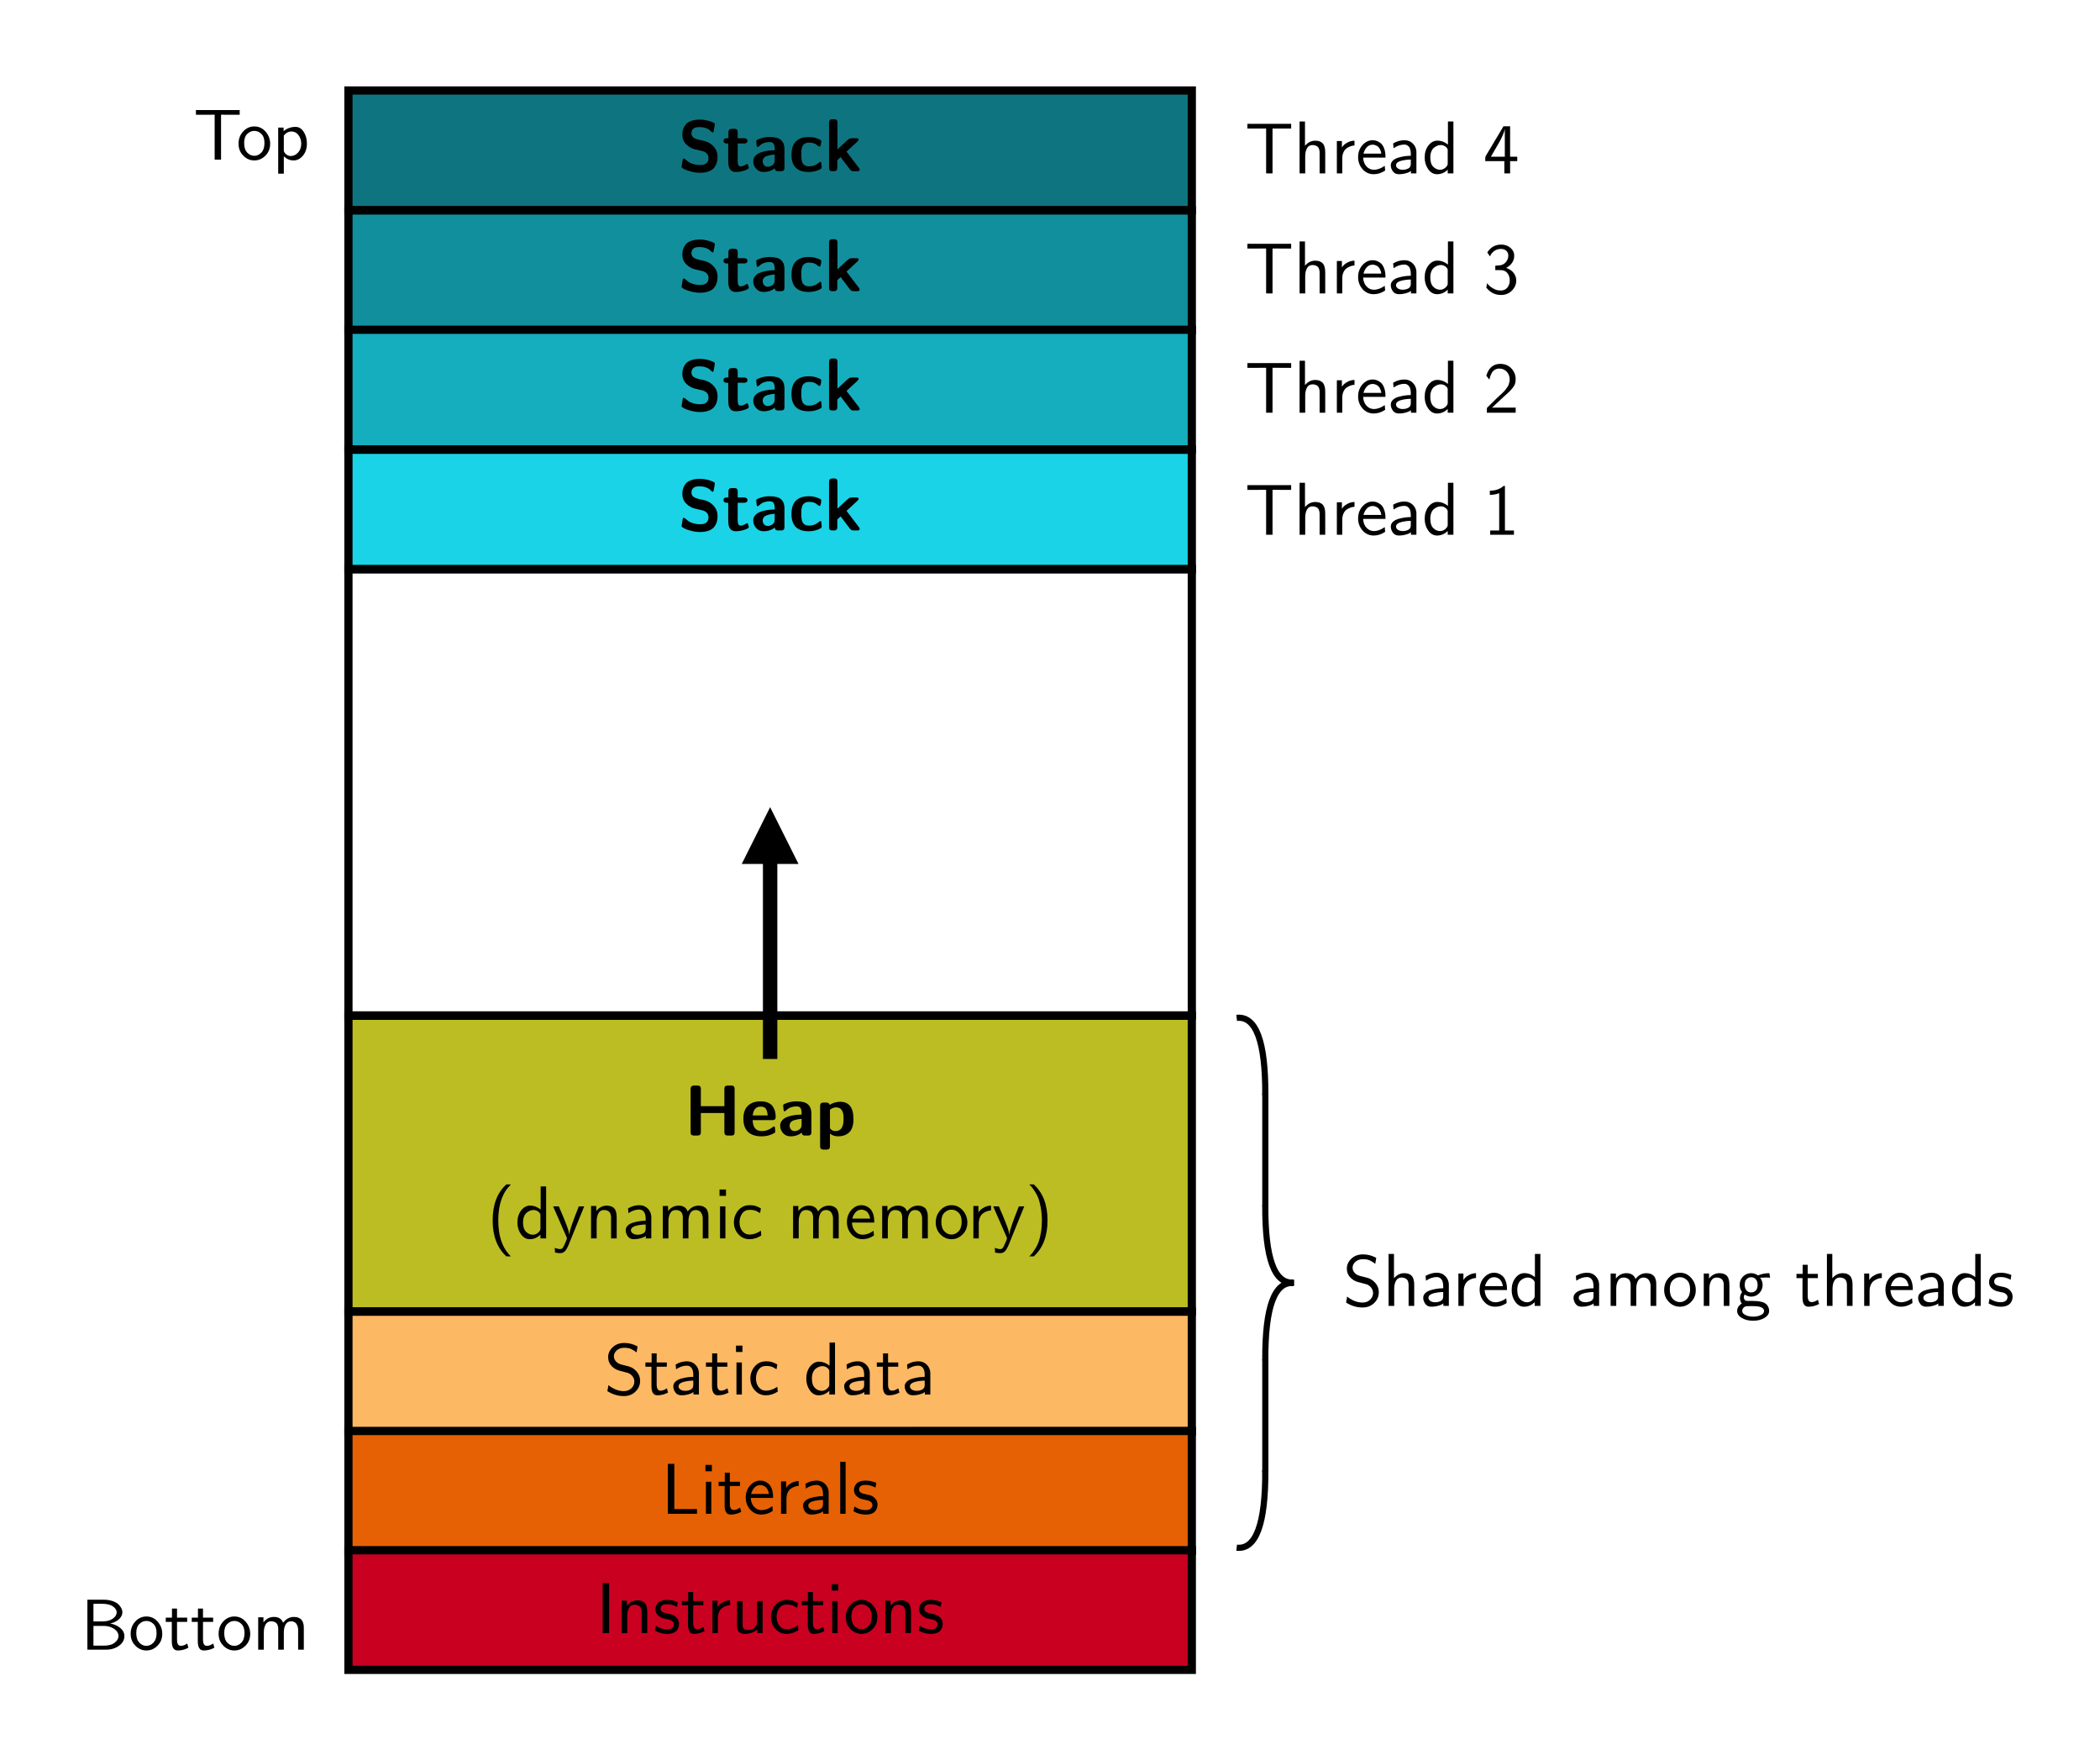 <?xml version="1.0" encoding="UTF-8" standalone="no"?>
<svg
   width="1021.181pt"
   height="855.926pt"
   viewBox="0 0 1021.181 855.926"
   version="1.1"
   id="svg1195"
   xmlns:xlink="http://www.w3.org/1999/xlink"
   xmlns="http://www.w3.org/2000/svg"
   xmlns:svg="http://www.w3.org/2000/svg">
  <defs
     id="defs825">
    <g
       id="g805">
      <g
         id="glyph-0-0">
        <path
           d="m 0.344,-0.344 v -26.438 H 26.25 v 26.438 z m 2.109,-3.578 9.656,-9.656 -9.656,-9.625 z m 1.219,1.469 h 19.25 l -9.625,-9.656 z m 0,-22.219 9.625,9.656 9.625,-9.656 z m 10.812,11.094 9.672,9.656 v -19.281 z m 0,0"
           id="path689" />
      </g>
      <g
         id="glyph-0-1">
        <path
           d="m 1.719,-2.203 c 0,-0.188 0.16,-1.164 0.484,-2.938 0.113,-0.695 0.301,-1.047 0.562,-1.047 0.133,0 0.41,0.164 0.828,0.484 C 4.02,-5.379 4.488,-5.008 5,-4.594 5.52,-4.188 6.301,-3.82 7.344,-3.5 c 1.051,0.324 2.207,0.484 3.469,0.484 2.664,0 4,-1.141 4,-3.422 0,-1.375 -0.703,-2.391 -2.109,-3.047 -0.262,-0.113 -0.523,-0.207 -0.781,-0.281 -0.25,-0.07 -0.75,-0.188 -1.5,-0.344 -0.742,-0.164 -1.523,-0.352 -2.344,-0.562 -1.492,-0.375 -2.859,-1.172 -4.109,-2.391 -1.25,-1.227 -1.875,-2.812 -1.875,-4.75 0,-0.844 0.098,-1.625 0.297,-2.344 0.195,-0.727 0.57,-1.492 1.125,-2.297 0.551,-0.801 1.438,-1.441 2.656,-1.922 1.227,-0.477 2.738,-0.719 4.531,-0.719 1.195,0 2.367,0.148 3.516,0.438 1.156,0.293 2.035,0.586 2.641,0.875 0.613,0.293 0.941,0.523 0.984,0.688 0.031,0.043 0.047,0.121 0.047,0.234 0,0.375 -0.215,1.602 -0.641,3.672 -0.094,0.262 -0.211,0.391 -0.344,0.391 -0.188,0 -0.434,-0.141 -0.734,-0.422 -0.305,-0.281 -0.637,-0.582 -1,-0.906 -0.367,-0.32 -0.98,-0.625 -1.844,-0.906 -0.855,-0.281 -1.855,-0.422 -3,-0.422 -1.43,0 -2.422,0.297 -2.984,0.891 -0.555,0.594 -0.828,1.289 -0.828,2.078 0,0.617 0.145,1.133 0.438,1.547 0.289,0.418 0.711,0.75 1.266,1 0.562,0.242 1.109,0.434 1.641,0.578 0.539,0.137 1.188,0.281 1.938,0.438 0.75,0.148 1.32,0.293 1.719,0.438 1.531,0.492 2.863,1.391 4,2.703 1.133,1.305 1.703,2.906 1.703,4.812 0,1.031 -0.133,1.98 -0.391,2.844 -0.262,0.867 -0.695,1.684 -1.297,2.453 -0.605,0.762 -1.492,1.355 -2.656,1.781 -1.168,0.438 -2.57,0.656 -4.203,0.656 -1.398,0 -2.809,-0.188 -4.234,-0.562 -1.418,-0.363 -2.527,-0.75 -3.328,-1.156 -0.793,-0.414 -1.234,-0.727 -1.328,-0.938 -0.043,-0.188 -0.062,-0.289 -0.062,-0.312 z m 0,0"
           id="path692" />
      </g>
      <g
         id="glyph-0-2">
        <path
           d="m 0.734,-14.766 c 0,-0.844 0.516,-1.266 1.547,-1.266 h 0.828 v -3.016 c 0,-1.039 0.562,-1.562 1.688,-1.562 H 6.062 c 1.039,0 1.562,0.523 1.562,1.562 v 3.016 h 3.188 c 0.414,0 0.754,0.094 1.016,0.281 0.258,0.188 0.414,0.367 0.469,0.531 0.062,0.156 0.094,0.32 0.094,0.484 0,0.168 -0.031,0.336 -0.094,0.5 -0.055,0.156 -0.203,0.324 -0.453,0.5 -0.242,0.18 -0.559,0.266 -0.953,0.266 H 7.625 v 7 c 0,0.117 -0.008,0.266 -0.016,0.453 -0.012,0.188 -0.016,0.34 -0.016,0.453 0,1.242 0.113,2.09 0.344,2.547 0.238,0.449 0.613,0.672 1.125,0.672 0.656,0 1.332,-0.203 2.031,-0.609 0.695,-0.406 1.07,-0.609 1.125,-0.609 0.156,0 0.297,0.164 0.422,0.484 0.133,0.324 0.238,0.652 0.312,0.984 l 0.062,0.453 c 0,0.438 -0.73,0.887 -2.188,1.344 -1.461,0.457 -2.852,0.688 -4.172,0.688 -1.711,0 -2.82,-0.844 -3.328,-2.531 -0.211,-0.695 -0.312,-1.754 -0.312,-3.172 v -8.156 H 2.281 c -1.031,0 -1.547,-0.43 -1.547,-1.297 z m 0,0"
           id="path695" />
      </g>
      <g
         id="glyph-0-3">
        <path
           d="m 1.047,-4.797 c 0,-0.906 0.266,-1.695 0.797,-2.375 C 2.383,-7.848 3.035,-8.375 3.797,-8.75 c 0.758,-0.375 1.656,-0.672 2.688,-0.891 1.039,-0.219 1.941,-0.363 2.703,-0.438 0.758,-0.07 1.523,-0.109 2.297,-0.109 v -0.734 c 0,-1 -0.168,-1.789 -0.5,-2.375 C 10.66,-13.879 10,-14.172 9,-14.172 c -0.918,0 -1.75,0.125 -2.5,0.375 -0.742,0.242 -1.293,0.512 -1.656,0.812 -0.355,0.305 -0.695,0.586 -1.016,0.844 -0.312,0.25 -0.539,0.375 -0.672,0.375 L 3.016,-11.797 2.875,-11.906 C 2.801,-12.02 2.734,-12.301 2.672,-12.75 2.617,-13.207 2.582,-13.625 2.562,-14 l -0.047,-0.594 c 0,-0.113 0.004,-0.195 0.016,-0.25 0.02,-0.062 0.062,-0.129 0.125,-0.203 0.07,-0.07 0.125,-0.117 0.156,-0.141 0.039,-0.02 0.141,-0.066 0.297,-0.141 C 3.273,-15.398 3.406,-15.457 3.5,-15.5 c 1.676,-0.75 3.508,-1.125 5.5,-1.125 2.656,0 4.523,0.508 5.609,1.516 1.082,1 1.625,2.445 1.625,4.328 v 9.203 C 16.234,-0.523 15.711,0 14.672,0 h -1.688 C 12.473,0 12.102,-0.141 11.875,-0.422 11.656,-0.703 11.547,-1.031 11.547,-1.406 10.004,-0.207 8.207,0.391 6.156,0.391 c -1.562,0 -2.809,-0.535 -3.734,-1.609 -0.918,-1.07 -1.375,-2.266 -1.375,-3.578 z m 4.594,0 c 0,0.68 0.219,1.289 0.656,1.828 0.445,0.531 1.031,0.797 1.75,0.797 0.789,0 1.562,-0.25 2.312,-0.75 0.75,-0.5 1.125,-1.32 1.125,-2.469 V -8.125 C 10.754,-8.051 10.133,-7.973 9.625,-7.891 9.113,-7.805 8.504,-7.656 7.797,-7.438 7.098,-7.219 6.562,-6.879 6.188,-6.422 c -0.367,0.461 -0.547,1 -0.547,1.625 z m 0,0"
           id="path698" />
      </g>
      <g
         id="glyph-0-4">
        <path
           d="m 1.266,-7.984 c 0,-5.758 2.844,-8.641 8.531,-8.641 2.031,0 3.922,0.48 5.672,1.438 0.188,0.117 0.281,0.305 0.281,0.562 -0.117,1.812 -0.398,2.719 -0.844,2.719 -0.156,0 -0.523,-0.227 -1.094,-0.688 -0.574,-0.469 -1.133,-0.797 -1.672,-0.984 -0.605,-0.207 -1.5,-0.312 -2.688,-0.312 -0.637,0.023 -1.184,0.172 -1.641,0.453 -0.449,0.281 -0.789,0.602 -1.016,0.953 -0.219,0.344 -0.391,0.797 -0.516,1.359 -0.125,0.555 -0.195,1 -0.203,1.344 C 6.066,-9.445 6.062,-9.008 6.062,-8.469 v 0.656 c 0,0.586 0.008,1.062 0.031,1.438 0.02,0.375 0.094,0.844 0.219,1.406 0.133,0.562 0.32,1.016 0.562,1.359 0.25,0.336 0.613,0.633 1.094,0.891 0.477,0.25 1.051,0.375 1.719,0.375 0.844,0 1.613,-0.109 2.312,-0.328 0.707,-0.227 1.242,-0.473 1.609,-0.734 0.375,-0.27 0.719,-0.523 1.031,-0.766 0.32,-0.25 0.551,-0.383 0.688,-0.406 L 15.5,-4.547 c 0.145,0.094 0.227,0.227 0.25,0.391 0.02,0.156 0.086,0.844 0.203,2.062 v 0.281 c 0,0.324 -0.23,0.617 -0.688,0.875 -1.711,0.887 -3.602,1.328 -5.672,1.328 -5.555,0 -8.328,-2.789 -8.328,-8.375 z m 0,0"
           id="path701" />
      </g>
      <g
         id="glyph-0-5">
        <path
           d="m 2.422,-1.641 v -22.094 c 0,-1.02 0.52,-1.531 1.562,-1.531 0,0 0.316,0 0.953,0 0.375,0 0.68,0.059 0.922,0.172 0.25,0.117 0.41,0.289 0.484,0.516 0.082,0.219 0.129,0.387 0.141,0.5 0.02,0.117 0.031,0.277 0.031,0.484 v 12.984 c 0.676,-0.625 1.523,-1.414 2.547,-2.375 1.613,-1.52 2.613,-2.406 3,-2.656 0.383,-0.258 0.914,-0.391 1.594,-0.391 h 2.297 c 0.52,0.023 0.812,0.23 0.875,0.625 -0.023,0.281 -0.234,0.621 -0.641,1.016 -0.406,0.398 -2.164,2.023 -5.266,4.875 0.02,0.023 2.035,2.668 6.047,7.938 0.238,0.336 0.359,0.605 0.359,0.812 C 17.328,-0.254 16.977,0 16.281,0 h -1.859 c -0.469,0 -0.828,-0.055 -1.078,-0.172 -0.242,-0.113 -0.539,-0.395 -0.891,-0.844 l -4.406,-5.812 -1.609,1.469 v 3.812 C 6.438,-0.516 5.91,0 4.859,0 H 4.031 c -0.375,0 -0.688,-0.051 -0.938,-0.156 -0.242,-0.102 -0.402,-0.254 -0.484,-0.453 -0.086,-0.195 -0.137,-0.363 -0.156,-0.5 -0.023,-0.145 -0.031,-0.32 -0.031,-0.531 z m 0,0"
           id="path704" />
      </g>
      <g
         id="glyph-0-6">
        <path
           d="m 3.25,-0.922 c -0.043,-0.25 -0.062,-0.398 -0.062,-0.453 0,-0.062 0,-0.234 0,-0.516 v -20.75 c 0,-1.102 0.547,-1.656 1.641,-1.656 h 1.781 c 1.031,0 1.547,0.527 1.547,1.578 v 8.438 h 11.438 V -22.75 c 0,-1.031 0.516,-1.547 1.547,-1.547 h 1.812 c 0.375,0 0.68,0.059 0.922,0.172 0.25,0.105 0.414,0.266 0.5,0.484 0.082,0.219 0.133,0.391 0.156,0.516 0.02,0.117 0.031,0.277 0.031,0.484 v 20.75 c 0,0.023 0,0.059 0,0.109 0,0.25 -0.012,0.453 -0.031,0.609 -0.023,0.156 -0.074,0.34 -0.156,0.547 -0.086,0.211 -0.234,0.367 -0.453,0.469 C 23.703,-0.051 23.406,0 23.031,0 H 21.25 c -1.105,0 -1.656,-0.516 -1.656,-1.547 v -9.406 H 8.156 v 9.406 C 8.156,-0.516 7.617,0 6.547,0 H 4.766 C 4.43,0 4.16,-0.051 3.953,-0.156 3.742,-0.258 3.586,-0.352 3.484,-0.438 3.379,-0.52 3.301,-0.68 3.25,-0.922 Z m 0,0"
           id="path707" />
      </g>
      <g
         id="glyph-0-7">
        <path
           d="m 1.047,-8.156 c 0,-2.844 0.742,-4.961 2.234,-6.359 1.5,-1.406 3.555,-2.109 6.172,-2.109 1.395,0 2.586,0.219 3.578,0.656 1,0.43 1.758,1.023 2.281,1.781 0.52,0.75 0.891,1.547 1.109,2.391 0.227,0.844 0.344,1.777 0.344,2.797 0,1.012 -0.516,1.516 -1.547,1.516 H 5.562 c 0.094,3.543 1.578,5.312 4.453,5.312 1.02,0 1.957,-0.164 2.812,-0.5 0.852,-0.344 1.547,-0.719 2.078,-1.125 0.539,-0.406 0.859,-0.617 0.953,-0.641 H 16 l 0.172,0.062 c 0.113,0.117 0.195,0.383 0.25,0.797 0.062,0.406 0.094,0.781 0.094,1.125 l 0.047,0.531 c 0,0.305 -0.188,0.559 -0.562,0.766 -1.805,1.031 -3.824,1.547 -6.062,1.547 -2.918,0 -5.133,-0.723 -6.641,-2.172 -1.5,-1.445 -2.25,-3.57 -2.25,-6.375 z M 5.594,-9.766 h 7.25 c -0.074,-1.352 -0.344,-2.406 -0.812,-3.156 -0.461,-0.758 -1.32,-1.141 -2.578,-1.141 -2.293,0 -3.578,1.434 -3.859,4.297 z m 0,0"
           id="path710" />
      </g>
      <g
         id="glyph-0-8">
        <path
           d="m 2.094,5.219 v -19.641 c 0,-1.07 0.523,-1.609 1.578,-1.609 0,0 0.488,0 1.469,0 0.883,0 1.422,0.367 1.609,1.094 1.594,-0.988 3.312,-1.484 5.156,-1.484 3.188,0 5.191,1.57 6.016,4.703 0.258,1.023 0.391,2.312 0.391,3.875 0,1.594 -0.219,2.953 -0.656,4.078 -0.43,1.117 -1.023,1.965 -1.781,2.547 -0.762,0.586 -1.555,0.996 -2.375,1.234 -0.812,0.25 -1.711,0.375 -2.688,0.375 -1.418,0 -2.727,-0.43 -3.922,-1.297 v 6.047 c 0,0.656 -0.137,1.098 -0.406,1.328 C 6.223,6.707 5.812,6.828 5.25,6.828 H 3.641 C 2.609,6.828 2.094,6.289 2.094,5.219 Z M 6.891,-3.5 7.062,-3.297 c 0.145,0.125 0.25,0.227 0.312,0.297 0.07,0.062 0.191,0.164 0.359,0.297 0.164,0.125 0.328,0.219 0.484,0.281 0.164,0.055 0.363,0.109 0.594,0.172 0.238,0.055 0.488,0.078 0.75,0.078 1.375,0 2.383,-0.508 3.031,-1.531 0.613,-0.957 0.922,-2.406 0.922,-4.344 V -8.469 c 0,-3.477 -1.195,-5.219 -3.578,-5.219 -0.23,0 -0.445,0.016 -0.641,0.047 -0.199,0.023 -0.391,0.062 -0.578,0.125 -0.188,0.055 -0.344,0.105 -0.469,0.156 -0.117,0.043 -0.262,0.117 -0.438,0.219 -0.168,0.105 -0.277,0.168 -0.328,0.188 -0.043,0.023 -0.156,0.094 -0.344,0.219 l -0.25,0.203 z m 0,0"
           id="path713" />
      </g>
      <g
         id="glyph-0-9" />
      <g
         id="glyph-1-0">
        <path
           d="m 0.344,-0.344 v -26.438 H 26.25 v 26.438 z m 2.109,-3.578 9.656,-9.656 -9.656,-9.625 z m 1.219,1.469 h 19.25 l -9.625,-9.656 z m 0,-22.219 9.625,9.656 9.625,-9.656 z m 10.812,11.094 9.672,9.656 v -19.281 z m 0,0"
           id="path717" />
      </g>
      <g
         id="glyph-1-1">
        <path
           d="m 2.797,-8.75 c 0,-7.676 2.227,-13.508 6.688,-17.5 h 2.172 c -1.312,1.398 -2.262,2.586 -2.844,3.562 C 6.625,-19 5.531,-14.352 5.531,-8.75 c 0,7.023 1.664,12.457 5,16.312 l 1.125,1.188 H 9.484 c -4.461,-4.043 -6.688,-9.875 -6.688,-17.5 z m 0,0"
           id="path720" />
      </g>
      <g
         id="glyph-1-2">
        <path
           d="m 1.219,-7.734 c 0,-2.312 0.602,-4.258 1.812,-5.844 1.219,-1.582 2.691,-2.375 4.422,-2.375 1.77,0 3.461,0.641 5.078,1.922 V -25.266 H 15.188 V 0 H 12.422 V -1.812 C 10.91,-0.344 9.188,0.391 7.25,0.391 c -1.73,0 -3.168,-0.812 -4.312,-2.438 -1.148,-1.625 -1.719,-3.52 -1.719,-5.688 z m 2.734,-0.031 c 0,2.074 0.488,3.59 1.469,4.547 0.977,0.961 2.066,1.438 3.266,1.438 0.977,0 1.844,-0.332 2.594,-1 0.758,-0.664 1.141,-1.301 1.141,-1.906 v -6.688 c 0,-0.445 -0.246,-0.898 -0.734,-1.359 -0.75,-0.707 -1.617,-1.062 -2.594,-1.062 h -0.062 c -0.562,0 -1.121,0.109 -1.672,0.328 -0.543,0.211 -1.086,0.531 -1.625,0.969 -0.531,0.43 -0.965,1.047 -1.297,1.859 -0.324,0.812 -0.484,1.773 -0.484,2.875 z m 0,0"
           id="path723" />
      </g>
      <g
         id="glyph-1-3">
        <path
           d="M 0.484,-15.578 H 3.25 c 1.5,3.43 2.617,6.109 3.359,8.047 0.75,1.938 1.188,3.164 1.312,3.672 0.133,0.5 0.27,1.203 0.406,2.109 0.051,-1.633 1.602,-6.242 4.656,-13.828 h 2.625 L 8.016,3.156 C 7.336,4.719 6.707,5.773 6.125,6.328 5.539,6.891 4.828,7.172 3.984,7.172 3.035,7.172 2.188,7.078 1.438,6.891 L 1.266,4.625 C 2.492,5.02 3.344,5.219 3.812,5.219 c 0.633,0 1.109,-0.23 1.422,-0.688 C 5.547,4.07 6.031,3.051 6.688,1.469 6.852,1.07 6.977,0.758 7.062,0.531 7.156,0.312 7.203,0.125 7.203,-0.031 c 0,-0.164 -0.059,-0.363 -0.172,-0.594 z m 0,0"
           id="path726" />
      </g>
      <g
         id="glyph-1-4">
        <path
           d="m 2.797,0 v -15.75 h 2.562 v 2.453 c 1.352,-1.75 3.055,-2.625 5.109,-2.625 0.863,0 1.602,0.133 2.219,0.391 0.613,0.25 1.082,0.562 1.406,0.938 0.332,0.375 0.586,0.852 0.766,1.422 0.176,0.574 0.285,1.086 0.328,1.531 0.051,0.438 0.078,0.961 0.078,1.562 V 0 h -2.734 v -9.828 c 0,-0.406 -0.008,-0.723 -0.016,-0.953 -0.012,-0.227 -0.086,-0.555 -0.219,-0.984 -0.125,-0.438 -0.305,-0.781 -0.531,-1.031 -0.219,-0.258 -0.559,-0.488 -1.016,-0.688 -0.449,-0.207 -1,-0.312 -1.656,-0.312 -1.23,0 -2.133,0.527 -2.703,1.578 -0.574,1.055 -0.859,2.324 -0.859,3.812 V 0 Z m 0,0"
           id="path729" />
      </g>
      <g
         id="glyph-1-5">
        <path
           d="m 1.547,-3.953 c 0,-0.863 0.32,-1.613 0.969,-2.25 0.656,-0.645 1.516,-1.125 2.578,-1.438 1.062,-0.32 2.098,-0.555 3.109,-0.703 1.02,-0.156 2.039,-0.234 3.062,-0.234 v -1.188 c -0.043,-1.488 -0.344,-2.562 -0.906,-3.219 -0.586,-0.695 -1.32,-1.047 -2.203,-1.047 -1.805,0 -3.555,0.594 -5.25,1.781 L 2.688,-14.594 c 1.75,-1.031 3.582,-1.547 5.5,-1.547 1.613,0 2.961,0.531 4.047,1.594 1.082,1.062 1.672,2.355 1.766,3.875 V 0 H 11.344 V -1.219 C 11.25,-1.125 11.031,-0.973 10.688,-0.766 10.352,-0.555 9.695,-0.312 8.719,-0.031 7.738,0.25 6.676,0.391 5.531,0.391 c -1.336,0 -2.336,-0.473 -3,-1.422 C 1.875,-1.977 1.547,-2.953 1.547,-3.953 Z m 2.547,-0.031 c 0,0.625 0.305,1.152 0.922,1.578 0.625,0.418 1.398,0.625 2.328,0.625 1.008,0 1.914,-0.207 2.719,-0.625 0.801,-0.426 1.203,-1.141 1.203,-2.141 V -6.75 C 10.547,-6.75 9.812,-6.703 9.062,-6.609 8.312,-6.516 7.539,-6.375 6.75,-6.188 5.957,-6.008 5.316,-5.727 4.828,-5.344 4.336,-4.957 4.094,-4.504 4.094,-3.984 Z m 0,0"
           id="path732" />
      </g>
      <g
         id="glyph-1-6">
        <path
           d="m 2.797,0 v -15.75 h 2.562 v 2.453 c 1.352,-1.75 3.055,-2.625 5.109,-2.625 2.258,0 3.738,0.945 4.438,2.828 1.426,-1.883 3.188,-2.828 5.281,-2.828 0.895,0 1.66,0.148 2.297,0.438 0.645,0.293 1.125,0.633 1.438,1.016 0.312,0.387 0.555,0.883 0.734,1.484 0.176,0.605 0.273,1.102 0.297,1.484 0.02,0.387 0.031,0.859 0.031,1.422 V 0 H 22.219 v -9.828 c 0,-0.051 0,-0.125 0,-0.219 0,-0.094 -0.027,-0.281 -0.078,-0.562 -0.043,-0.281 -0.105,-0.539 -0.188,-0.781 -0.074,-0.25 -0.195,-0.523 -0.359,-0.828 C 21.426,-12.52 21.227,-12.781 21,-13 c -0.23,-0.219 -0.531,-0.406 -0.906,-0.562 -0.375,-0.156 -0.797,-0.234 -1.266,-0.234 -1.242,0 -2.148,0.527 -2.719,1.578 -0.562,1.055 -0.844,2.324 -0.844,3.812 V 0 H 12.531 v -9.828 c 0,-0.406 -0.008,-0.723 -0.016,-0.953 -0.012,-0.227 -0.086,-0.555 -0.219,-0.984 -0.125,-0.438 -0.305,-0.781 -0.531,-1.031 -0.219,-0.258 -0.559,-0.488 -1.016,-0.688 -0.449,-0.207 -1,-0.312 -1.656,-0.312 -1.23,0 -2.133,0.527 -2.703,1.578 -0.574,1.055 -0.859,2.324 -0.859,3.812 V 0 Z m 0,0"
           id="path735" />
      </g>
      <g
         id="glyph-1-7">
        <path
           d="m 2.828,0 v -15.578 h 2.625 V 0 Z M 2.594,-20.656 v -3.109 h 3.141 v 3.109 z m 0,0"
           id="path738" />
      </g>
      <g
         id="glyph-1-8">
        <path
           d="m 1.219,-7.812 c 0,-2.164 0.695,-4.094 2.094,-5.781 1.406,-1.695 3.273,-2.547 5.609,-2.547 1.094,0 2,0.109 2.719,0.328 0.727,0.211 1.629,0.617 2.703,1.219 l -0.406,2.312 c -1.148,-0.727 -2.023,-1.172 -2.625,-1.328 -0.68,-0.188 -1.484,-0.281 -2.422,-0.281 -1.586,0 -2.805,0.602 -3.656,1.797 -0.855,1.199 -1.281,2.625 -1.281,4.281 0,1.73 0.453,3.156 1.359,4.281 0.914,1.117 2.098,1.672 3.547,1.672 1.812,0 3.641,-0.629 5.484,-1.891 l 0.188,2.344 C 12.688,-0.207 10.781,0.391 8.812,0.391 6.664,0.391 4.863,-0.406 3.406,-2 1.945,-3.602 1.219,-5.539 1.219,-7.812 Z m 0,0"
           id="path741" />
      </g>
      <g
         id="glyph-1-9" />
      <g
         id="glyph-1-10">
        <path
           d="m 1.188,-7.906 c 0,-2.312 0.703,-4.258 2.109,-5.844 1.414,-1.594 3.07,-2.391 4.969,-2.391 0.695,0 1.359,0.117 1.984,0.344 0.633,0.219 1.27,0.586 1.906,1.094 0.645,0.512 1.176,1.281 1.594,2.312 0.426,1.031 0.672,2.258 0.734,3.672 v 1.016 H 3.641 c 0.07,1.75 0.609,3.18 1.609,4.281 1,1.094 2.188,1.641 3.562,1.641 1.781,0 3.555,-0.641 5.328,-1.922 l 0.203,2.297 c -1.773,1.199 -3.617,1.797 -5.531,1.797 -2.211,0 -4.031,-0.82 -5.469,-2.469 C 1.906,-3.723 1.188,-5.664 1.188,-7.906 Z M 3.812,-9.625 H 12.5 c -0.148,-0.906 -0.402,-1.672 -0.766,-2.297 -0.355,-0.633 -0.762,-1.086 -1.219,-1.359 -0.461,-0.27 -0.871,-0.453 -1.234,-0.547 -0.355,-0.094 -0.695,-0.141 -1.016,-0.141 -1.199,0 -2.184,0.461 -2.953,1.375 -0.762,0.906 -1.262,1.898 -1.5,2.969 z m 0,0"
           id="path745" />
      </g>
      <g
         id="glyph-1-11">
        <path
           d="m 1.047,-7.734 c 0,-2.352 0.75,-4.344 2.25,-5.969 1.508,-1.625 3.316,-2.438 5.422,-2.438 2.188,0 4.016,0.852 5.484,2.547 1.477,1.688 2.219,3.652 2.219,5.891 0,2.312 -0.773,4.242 -2.312,5.781 -1.543,1.543 -3.34,2.312 -5.391,2.312 -2.055,0 -3.844,-0.773 -5.375,-2.328 C 1.812,-3.488 1.047,-5.422 1.047,-7.734 Z m 2.734,-0.344 c 0,2.055 0.492,3.605 1.484,4.656 0.988,1.043 2.133,1.562 3.438,1.562 1.312,0 2.461,-0.531 3.453,-1.594 1,-1.062 1.5,-2.602 1.5,-4.625 0,-1.969 -0.5,-3.441 -1.5,-4.422 -0.992,-0.977 -2.137,-1.469 -3.438,-1.469 -1.281,0 -2.43,0.492 -3.438,1.469 -1,0.98 -1.5,2.453 -1.5,4.422 z m 0,0"
           id="path748" />
      </g>
      <g
         id="glyph-1-12">
        <path
           d="M 2.828,0 V -15.75 H 5.281 v 3.156 c 0.281,-0.445 0.617,-0.875 1.016,-1.281 0.395,-0.406 1.066,-0.844 2.016,-1.312 0.945,-0.469 1.977,-0.711 3.094,-0.734 v 2.344 c -0.605,0.023 -1.211,0.133 -1.812,0.328 -0.605,0.199 -1.242,0.516 -1.906,0.953 -0.668,0.43 -1.211,1.086 -1.625,1.969 -0.406,0.887 -0.609,1.93 -0.609,3.125 V 0 Z m 0,0"
           id="path751" />
      </g>
      <g
         id="glyph-1-13">
        <path
           d="M 1.922,8.75 C 2.523,8.094 3.016,7.539 3.391,7.094 3.766,6.656 4.285,5.895 4.953,4.812 5.617,3.727 6.145,2.625 6.531,1.5 6.914,0.383 7.266,-1.082 7.578,-2.906 c 0.312,-1.82 0.469,-3.77 0.469,-5.844 0,-2.164 -0.18,-4.191 -0.531,-6.078 -0.344,-1.895 -0.711,-3.391 -1.094,-4.484 -0.387,-1.102 -0.949,-2.219 -1.688,-3.344 -0.73,-1.133 -1.23,-1.852 -1.5,-2.156 -0.273,-0.301 -0.711,-0.781 -1.312,-1.438 H 4.062 c 4.477,4.012 6.719,9.836 6.719,17.469 0,7.68 -2.242,13.52 -6.719,17.531 z m 0,0"
           id="path754" />
      </g>
      <g
         id="glyph-1-14">
        <path
           d="M 1.547,-1.641 2.062,-4.547 c 2.445,1.938 4.945,2.906 7.5,2.906 1.508,0 2.738,-0.461 3.688,-1.391 0.945,-0.938 1.422,-2.016 1.422,-3.234 0,-0.906 -0.277,-1.738 -0.828,-2.5 -0.555,-0.758 -1.281,-1.328 -2.188,-1.703 -0.055,-0.02 -1.5,-0.406 -4.344,-1.156 -1.418,-0.375 -2.672,-1.133 -3.766,-2.281 -1.086,-1.156 -1.625,-2.578 -1.625,-4.266 0,-1.789 0.727,-3.383 2.188,-4.781 1.457,-1.406 3.363,-2.109 5.719,-2.109 2.195,0 4.332,0.562 6.406,1.688 L 15.75,-20.469 c -0.98,-0.75 -1.891,-1.312 -2.734,-1.688 -0.836,-0.375 -1.906,-0.562 -3.219,-0.562 -1.512,0 -2.734,0.418 -3.672,1.25 -0.938,0.824 -1.406,1.789 -1.406,2.891 0,0.812 0.258,1.559 0.781,2.234 0.531,0.68 1.207,1.18 2.031,1.5 0.32,0.148 1.164,0.383 2.531,0.703 1.363,0.324 2.27,0.578 2.719,0.766 1.281,0.543 2.379,1.402 3.297,2.578 0.926,1.18 1.391,2.574 1.391,4.188 0,1.98 -0.746,3.703 -2.234,5.172 -1.48,1.469 -3.371,2.203 -5.672,2.203 -2.805,0 -5.477,-0.801 -8.016,-2.406 z m 0,0"
           id="path757" />
      </g>
      <g
         id="glyph-1-15">
        <path
           d="m 0.625,-13.516 v -2.062 h 3.016 v -4.406 H 6.094 v 4.406 h 4.938 v 2.062 h -4.938 v 8.609 c 0,2.031 0.629,3.047 1.891,3.047 0.977,0 2.004,-0.383 3.078,-1.156 L 11.625,-0.938 c -1.656,0.887 -3.387,1.328 -5.188,1.328 -1.918,0 -2.875,-1.492 -2.875,-4.484 v -9.422 z m 0,0"
           id="path760" />
      </g>
      <g
         id="glyph-1-16">
        <path
           d="M 3.297,0 V -24.297 H 6.438 V -2.281 h 6.828 L 17.469,-2.312 V 0 Z m 0,0"
           id="path763" />
      </g>
      <g
         id="glyph-1-17">
        <path
           d="m 2.828,0 v -25.266 h 2.625 V 0 Z m 0,0"
           id="path766" />
      </g>
      <g
         id="glyph-1-18">
        <path
           d="m 0.938,-1.188 0.422,-2.375 c 0.051,0.023 0.203,0.109 0.453,0.266 0.258,0.148 0.453,0.258 0.578,0.328 0.133,0.062 0.348,0.168 0.641,0.312 0.289,0.137 0.555,0.246 0.797,0.328 0.25,0.086 0.535,0.172 0.859,0.266 0.332,0.094 0.676,0.164 1.031,0.203 0.363,0.031 0.742,0.047 1.141,0.047 1.164,0 2,-0.242 2.5,-0.734 0.5,-0.5 0.75,-1.051 0.75,-1.656 0,-0.582 -0.211,-1.066 -0.625,-1.453 C 9.066,-6.039 8.625,-6.301 8.156,-6.438 7.926,-6.508 7.406,-6.625 6.594,-6.781 5.789,-6.945 5.191,-7.086 4.797,-7.203 3.836,-7.516 2.988,-8.035 2.25,-8.766 c -0.73,-0.738 -1.094,-1.656 -1.094,-2.75 0,-0.531 0.078,-1.035 0.234,-1.516 C 1.555,-13.508 1.832,-14 2.219,-14.5 2.602,-15.008 3.195,-15.41 4,-15.703 c 0.812,-0.289 1.773,-0.438 2.891,-0.438 1.688,0 3.391,0.367 5.109,1.094 l -0.375,2.312 c -0.031,-0.031 -0.172,-0.098 -0.422,-0.203 -0.242,-0.102 -0.375,-0.164 -0.406,-0.188 -0.031,-0.02 -0.164,-0.078 -0.391,-0.172 -0.219,-0.094 -0.371,-0.148 -0.453,-0.172 C 9.867,-13.5 9.723,-13.551 9.516,-13.625 9.305,-13.707 9.145,-13.754 9.031,-13.766 8.914,-13.785 8.742,-13.82 8.516,-13.875 c -0.219,-0.062 -0.418,-0.098 -0.594,-0.109 -0.168,-0.008 -0.371,-0.02 -0.609,-0.031 -0.23,-0.008 -0.477,-0.016 -0.734,-0.016 -1.074,0 -1.836,0.219 -2.281,0.656 -0.438,0.43 -0.656,0.918 -0.656,1.469 0,0.773 0.305,1.328 0.922,1.672 0.625,0.336 1.492,0.602 2.609,0.797 1.125,0.199 1.922,0.406 2.391,0.625 0.832,0.367 1.547,0.922 2.141,1.672 0.594,0.75 0.891,1.652 0.891,2.703 0,0.531 -0.086,1.059 -0.25,1.578 -0.156,0.512 -0.43,1.023 -0.812,1.531 -0.387,0.512 -0.98,0.93 -1.781,1.25 -0.805,0.312 -1.758,0.469 -2.859,0.469 -2.055,0 -4.039,-0.523 -5.953,-1.578 z m 0,0"
           id="path769" />
      </g>
      <g
         id="glyph-1-19">
        <path
           d="M 3.297,0 V -24.297 H 6.438 V 0 Z m 0,0"
           id="path772" />
      </g>
      <g
         id="glyph-1-20">
        <path
           d="m 2.797,-4.266 v -11.312 H 5.531 V -3.844 c 0.02,0.812 0.211,1.398 0.578,1.75 0.363,0.344 1.102,0.516 2.219,0.516 1.219,0 2.191,-0.316 2.922,-0.953 0.738,-0.645 1.156,-1.391 1.25,-2.234 0.02,-0.227 0.031,-0.566 0.031,-1.016 v -9.797 h 2.734 V 0 H 12.594 v -1.688 c -1.586,1.387 -3.625,2.078 -6.125,2.078 -0.699,0 -1.293,-0.117 -1.781,-0.344 -0.492,-0.219 -0.859,-0.469 -1.109,-0.75 C 3.336,-0.984 3.148,-1.375 3.016,-1.875 2.891,-2.375 2.82,-2.77 2.812,-3.062 2.801,-3.352 2.797,-3.754 2.797,-4.266 Z m 0,0"
           id="path775" />
      </g>
      <g
         id="glyph-1-21">
        <path
           d="M 3.359,0 V -24.297 H 11.125 c 1.613,0 3.047,0.203 4.297,0.609 1.25,0.398 2.219,0.914 2.906,1.547 0.688,0.625 1.195,1.277 1.531,1.953 0.344,0.668 0.516,1.328 0.516,1.984 0,1.168 -0.508,2.258 -1.516,3.266 -1,1 -2.461,1.746 -4.375,2.234 1.875,0.305 3.484,1.012 4.828,2.125 1.352,1.105 2.031,2.438 2.031,4 0,1.699 -0.742,3.156 -2.219,4.375 C 17.645,-0.992 15.879,-0.281 13.828,-0.062 13.43,-0.02 12.836,0 12.047,0 Z m 2.938,-1.953 h 4.969 c 2.383,0 4.18,-0.488 5.391,-1.469 1.219,-0.988 1.828,-2.051 1.828,-3.188 0,-1.289 -0.609,-2.391 -1.828,-3.297 -1.211,-0.906 -2.668,-1.441 -4.375,-1.609 -0.211,-0.02 -0.805,-0.031 -1.781,-0.031 H 6.328 L 6.297,-10.25 Z m 0,-11.766 H 10.5 c 2.195,0 3.93,-0.453 5.203,-1.359 1.27,-0.914 1.906,-1.945 1.906,-3.094 0,-1.02 -0.605,-1.969 -1.812,-2.844 -1.199,-0.875 -3.023,-1.312 -5.469,-1.312 h -4 l -0.031,1.219 z m 0,0"
           id="path778" />
      </g>
      <g
         id="glyph-1-22">
        <path
           d="m 1.219,-21.812 v -2.297 H 22.5 V -21.812 H 17.531 L 13.438,-21.844 V 0 H 10.328 V -21.844 L 6.188,-21.812 Z m 0,0"
           id="path781" />
      </g>
      <g
         id="glyph-1-23">
        <path
           d="m 2.828,6.828 v -22.406 h 2.625 v 1.719 c 1.707,-1.375 3.645,-2.062 5.812,-2.062 1.613,0 2.938,0.809 3.969,2.422 1.039,1.605 1.562,3.492 1.562,5.656 0,2.406 -0.648,4.383 -1.938,5.922 -1.293,1.543 -2.812,2.312 -4.562,2.312 -1.73,0 -3.309,-0.664 -4.734,-2 v 8.438 z M 5.562,-4.406 c 0,0.512 0.332,1.086 1,1.719 0.664,0.625 1.461,0.938 2.391,0.938 1.312,0 2.484,-0.555 3.516,-1.672 1.039,-1.125 1.562,-2.57 1.562,-4.344 0,-1.594 -0.445,-2.977 -1.328,-4.156 -0.887,-1.176 -2.027,-1.766 -3.422,-1.766 -0.262,0 -0.512,0.023 -0.75,0.062 -0.23,0.031 -0.445,0.09 -0.641,0.172 -0.199,0.086 -0.387,0.168 -0.562,0.25 -0.18,0.074 -0.344,0.164 -0.5,0.266 -0.148,0.105 -0.277,0.203 -0.391,0.297 -0.117,0.094 -0.227,0.203 -0.328,0.328 -0.105,0.117 -0.188,0.211 -0.25,0.281 -0.055,0.062 -0.117,0.133 -0.188,0.203 L 5.562,-11.688 Z m 0,0"
           id="path784" />
      </g>
      <g
         id="glyph-1-24">
        <path
           d="m 2.797,0 v -25.266 h 2.625 V -13.438 c 1.406,-1.656 3.086,-2.484 5.047,-2.484 0.883,0 1.641,0.141 2.266,0.422 0.633,0.281 1.109,0.617 1.422,1 0.312,0.375 0.555,0.867 0.734,1.469 0.176,0.594 0.281,1.094 0.312,1.5 0.039,0.406 0.062,0.891 0.062,1.453 V 0 H 12.531 v -9.828 c 0,-0.406 -0.008,-0.723 -0.016,-0.953 -0.012,-0.227 -0.086,-0.555 -0.219,-0.984 -0.125,-0.438 -0.305,-0.781 -0.531,-1.031 -0.219,-0.258 -0.559,-0.488 -1.016,-0.688 -0.449,-0.207 -1,-0.312 -1.656,-0.312 -1.23,0 -2.133,0.527 -2.703,1.578 -0.574,1.055 -0.859,2.324 -0.859,3.812 V 0 Z m 0,0"
           id="path787" />
      </g>
      <g
         id="glyph-1-25">
        <path
           d="m 3.156,-19.391 v -2.031 c 2.789,0 5.016,-0.77 6.672,-2.312 H 10.5 V -2.062 h 4.375 V 0 H 3.328 v -2.062 h 4.375 v -18.125 c -1.375,0.531 -2.891,0.797 -4.547,0.797 z m 0,0"
           id="path790" />
      </g>
      <g
         id="glyph-1-26">
        <path
           d="m 1.438,-17.984 c 1.145,-3.832 3.406,-5.75 6.781,-5.75 2.238,0 4.047,0.742 5.422,2.219 1.383,1.469 2.078,3.23 2.078,5.281 0,0.812 -0.117,1.559 -0.344,2.234 -0.219,0.68 -0.652,1.398 -1.297,2.156 -0.637,0.762 -1.199,1.375 -1.688,1.844 -0.492,0.461 -1.328,1.215 -2.516,2.266 -0.637,0.562 -2.516,2.324 -5.641,5.281 L 15.719,-2.484 V 0 h -14 v -2.281 l 4.547,-4.516 c 0.188,-0.176 0.586,-0.547 1.203,-1.109 0.625,-0.562 1.039,-0.941 1.25,-1.141 0.207,-0.195 0.562,-0.547 1.062,-1.047 0.5,-0.5 0.844,-0.883 1.031,-1.156 0.188,-0.27 0.445,-0.629 0.781,-1.078 0.344,-0.457 0.57,-0.859 0.688,-1.203 0.113,-0.352 0.227,-0.758 0.344,-1.219 0.125,-0.457 0.188,-0.922 0.188,-1.391 0,-1.488 -0.477,-2.742 -1.422,-3.766 -0.949,-1.031 -2.156,-1.547 -3.625,-1.547 -0.793,0 -1.5,0.184 -2.125,0.547 C 5.023,-20.551 4.562,-20.109 4.25,-19.578 3.938,-19.055 3.68,-18.531 3.484,-18 c -0.199,0.523 -0.336,0.969 -0.406,1.344 L 2.938,-16.062 Z m 0,0"
           id="path793" />
      </g>
      <g
         id="glyph-1-27">
        <path
           d="m 1.438,-2.828 0.375,-2.141 c 0.75,1 1.629,1.793 2.641,2.375 1.02,0.586 1.82,0.93 2.406,1.031 0.582,0.105 1.145,0.156 1.688,0.156 1.281,0 2.316,-0.461 3.109,-1.391 0.789,-0.938 1.188,-2.129 1.188,-3.578 0,-1.352 -0.383,-2.516 -1.141,-3.484 -0.762,-0.969 -1.875,-1.453 -3.344,-1.453 H 5.812 v -2.156 c 0.562,-0.051 1.047,-0.094 1.453,-0.125 0.406,-0.039 0.664,-0.066 0.781,-0.078 0.113,-0.008 0.207,-0.016 0.281,-0.016 1.125,-0.207 2.039,-0.766 2.75,-1.672 0.707,-0.914 1.062,-1.922 1.062,-3.016 0,-0.977 -0.328,-1.766 -0.984,-2.359 C 10.508,-21.328 9.66,-21.625 8.609,-21.625 6.555,-21.625 4.938,-20.75 3.75,-19 c -0.148,0.211 -0.336,0.547 -0.562,1.016 l -1.266,-1.938 c 1.613,-2.539 3.867,-3.812 6.766,-3.812 1.77,0 3.266,0.527 4.484,1.578 1.227,1.055 1.844,2.312 1.844,3.781 0,2.523 -1.297,4.516 -3.891,5.984 1.613,0.562 2.828,1.391 3.641,2.484 C 15.586,-8.812 16,-7.609 16,-6.297 c 0,1.887 -0.711,3.539 -2.125,4.953 -1.406,1.406 -3.172,2.109 -5.297,2.109 -2.875,0 -5.258,-1.195 -7.141,-3.594 z m 0,0"
           id="path796" />
      </g>
      <g
         id="glyph-1-28">
        <path
           d="m 0.938,-5.984 c 0,0 0,-0.562 0,-1.688 0,-0.27 0.129,-0.629 0.391,-1.078 l 8.469,-14.172 h 3.219 V -8.125 h 3.469 v 2.141 h -3.469 V 0 H 10.219 V -5.984 Z M 3.672,-8.125 H 10.438 v -13.5 c -0.148,0.867 -0.484,1.891 -1.016,3.078 -0.523,1.188 -1.016,2.199 -1.484,3.031 -0.461,0.824 -1.484,2.602 -3.078,5.328 -0.512,0.887 -0.906,1.574 -1.188,2.062 z m 0,0"
           id="path799" />
      </g>
      <g
         id="glyph-1-29">
        <path
           d="m 0.938,2.484 c 0,-1.523 0.75,-2.723 2.25,-3.609 -0.586,-0.832 -0.875,-1.719 -0.875,-2.656 0,-1.051 0.336,-2.031 1.016,-2.938 V -6.75 c -0.773,-1.008 -1.156,-2.164 -1.156,-3.469 0,-1.656 0.551,-3.02 1.656,-4.094 1.113,-1.07 2.414,-1.609 3.906,-1.609 1.188,0 2.332,0.387 3.438,1.156 l -0.078,-0.078 c 1.727,-0.719 3.562,-1.078 5.5,-1.078 l 0.375,2.203 c -0.699,-0.07 -1.387,-0.109 -2.062,-0.109 -0.062,0 -0.938,0.047 -2.625,0.141 l -0.312,-0.281 c 0.906,1.242 1.359,2.492 1.359,3.75 0,1.523 -0.539,2.855 -1.609,4 -1.074,1.137 -2.402,1.703 -3.984,1.703 -1.031,0 -2.094,-0.348 -3.188,-1.047 -0.25,0.512 -0.375,0.945 -0.375,1.297 0,0.469 0.133,0.898 0.406,1.281 0.281,0.375 0.797,0.562 1.547,0.562 H 8.75 c 0.812,0 1.504,0.031 2.078,0.094 0.57,0.062 1.285,0.195 2.141,0.391 0.852,0.199 1.562,0.562 2.125,1.094 0.57,0.523 0.977,1.188 1.219,2 0.113,0.469 0.172,0.898 0.172,1.297 0,1.352 -0.762,2.484 -2.281,3.391 C 12.691,6.75 10.863,7.203 8.719,7.203 6.539,7.203 4.695,6.75 3.188,5.844 1.688,4.938 0.938,3.816 0.938,2.484 Z m 2.453,0 c 0,0.602 0.312,1.117 0.938,1.547 0.633,0.438 1.336,0.742 2.109,0.922 0.77,0.176 1.52,0.266 2.25,0.266 1.469,0 2.723,-0.258 3.766,-0.766 1.051,-0.5 1.578,-1.148 1.578,-1.938 0,-1.605 -1.742,-2.406 -5.219,-2.406 H 6.609 L 5.594,0.141 C 4.914,0.211 4.379,0.477 3.984,0.938 3.586,1.406 3.391,1.922 3.391,2.484 Z M 4.625,-10.219 c 0,1.117 0.281,2.008 0.844,2.672 0.57,0.668 1.336,1 2.297,1 0.789,0 1.508,-0.285 2.156,-0.859 0.645,-0.57 0.969,-1.52 0.969,-2.844 0,-1.125 -0.289,-2.02 -0.859,-2.688 -0.574,-0.664 -1.34,-1 -2.297,-1 -0.793,0 -1.512,0.289 -2.156,0.859 C 4.941,-12.504 4.625,-11.551 4.625,-10.219 Z m 0,0"
           id="path802" />
      </g>
    </g>
    <clipPath
       id="clip-0">
      <path
         clip-rule="nonzero"
         d="m 1175.035,573.238 h 17.582 v 41.164 h -17.582 z m 0,0"
         id="path807" />
    </clipPath>
    <clipPath
       id="clip-1">
      <path
         clip-rule="nonzero"
         d="m 1188,611.527 h 4 v 56.816 h -4 z m 0,0"
         id="path810" />
    </clipPath>
    <clipPath
       id="clip-2">
      <path
         clip-rule="nonzero"
         d="m 1187.613,665.848 h 17.582 v 41.168 h -17.582 z m 0,0"
         id="path813" />
    </clipPath>
    <clipPath
       id="clip-3">
      <path
         clip-rule="nonzero"
         d="m 1175.035,794.809 h 17.582 v 41.164 h -17.582 z m 0,0"
         id="path816" />
    </clipPath>
    <clipPath
       id="clip-4">
      <path
         clip-rule="nonzero"
         d="m 1188,740.867 h 4 v 56.82 h -4 z m 0,0"
         id="path819" />
    </clipPath>
    <clipPath
       id="clip-5">
      <path
         clip-rule="nonzero"
         d="m 1187.613,702.199 h 17.582 v 41.164 h -17.582 z m 0,0"
         id="path822" />
    </clipPath>
  </defs>
  <g
     id="g921"
     transform="translate(13.222,8.1)">
    <path
       fill-rule="nonzero"
       fill="#0e7580"
       fill-opacity="1"
       d="M 156.215,94.041 H 566.332 V 35.9 H 156.215 Z m 0,0"
       id="path829" />
    <path
       fill="none"
       stroke-width="4"
       stroke-linecap="butt"
       stroke-linejoin="miter"
       stroke="#000000"
       stroke-opacity="1"
       stroke-miterlimit="4"
       d="M 156.215,35.9 H 566.332 V 94.041 H 156.215 Z m 0,0"
       id="path831" />
    <g
       fill="#000000"
       fill-opacity="1"
       id="g843"
       transform="translate(-588.055,-88.99)">
      <use
         xlink:href="#glyph-0-1"
         x="904.546"
         y="164.131"
         id="use833" />
      <use
         xlink:href="#glyph-0-2"
         x="925.931"
         y="164.131"
         id="use835" />
      <use
         xlink:href="#glyph-0-3"
         x="940.071"
         y="164.131"
         id="use837" />
      <use
         xlink:href="#glyph-0-4"
         x="958.446"
         y="164.131"
         id="use839" />
      <use
         xlink:href="#glyph-0-5"
         x="975.561"
         y="164.131"
         id="use841" />
    </g>
    <path
       fill-rule="nonzero"
       fill="#128f9c"
       fill-opacity="1"
       d="M 156.215,152.377 H 566.332 V 94.236 H 156.215 Z m 0,0"
       id="path845" />
    <path
       fill="none"
       stroke-width="4"
       stroke-linecap="butt"
       stroke-linejoin="miter"
       stroke="#000000"
       stroke-opacity="1"
       stroke-miterlimit="4"
       d="M 156.215,94.236 H 566.332 V 152.377 H 156.215 Z m 0,0"
       id="path847" />
    <g
       fill="#000000"
       fill-opacity="1"
       id="g859"
       transform="translate(-588.055,-88.99)">
      <use
         xlink:href="#glyph-0-1"
         x="904.546"
         y="222.467"
         id="use849" />
      <use
         xlink:href="#glyph-0-2"
         x="925.931"
         y="222.467"
         id="use851" />
      <use
         xlink:href="#glyph-0-3"
         x="940.071"
         y="222.467"
         id="use853" />
      <use
         xlink:href="#glyph-0-4"
         x="958.446"
         y="222.467"
         id="use855" />
      <use
         xlink:href="#glyph-0-5"
         x="975.561"
         y="222.467"
         id="use857" />
    </g>
    <path
       fill-rule="nonzero"
       fill="#15aebe"
       fill-opacity="1"
       d="M 156.215,210.381 H 566.332 V 152.24 H 156.215 Z m 0,0"
       id="path861" />
    <path
       fill="none"
       stroke-width="4"
       stroke-linecap="butt"
       stroke-linejoin="miter"
       stroke="#000000"
       stroke-opacity="1"
       stroke-miterlimit="4"
       d="m 156.215,152.24 h 410.117 v 58.141 H 156.215 Z m 0,0"
       id="path863" />
    <g
       fill="#000000"
       fill-opacity="1"
       id="g875"
       transform="translate(-588.055,-88.99)">
      <use
         xlink:href="#glyph-0-1"
         x="904.546"
         y="280.47"
         id="use865" />
      <use
         xlink:href="#glyph-0-2"
         x="925.931"
         y="280.47"
         id="use867" />
      <use
         xlink:href="#glyph-0-3"
         x="940.071"
         y="280.47"
         id="use869" />
      <use
         xlink:href="#glyph-0-4"
         x="958.446"
         y="280.47"
         id="use871" />
      <use
         xlink:href="#glyph-0-5"
         x="975.561"
         y="280.47"
         id="use873" />
    </g>
    <path
       fill-rule="nonzero"
       fill="#1ad3e6"
       fill-opacity="1"
       d="M 156.215,268.717 H 566.332 V 210.576 H 156.215 Z m 0,0"
       id="path877" />
    <path
       fill="none"
       stroke-width="4"
       stroke-linecap="butt"
       stroke-linejoin="miter"
       stroke="#000000"
       stroke-opacity="1"
       stroke-miterlimit="4"
       d="m 156.215,210.576 h 410.117 v 58.141 H 156.215 Z m 0,0"
       id="path879" />
    <g
       fill="#000000"
       fill-opacity="1"
       id="g891"
       transform="translate(-588.055,-88.99)">
      <use
         xlink:href="#glyph-0-1"
         x="904.546"
         y="338.806"
         id="use881" />
      <use
         xlink:href="#glyph-0-2"
         x="925.931"
         y="338.806"
         id="use883" />
      <use
         xlink:href="#glyph-0-3"
         x="940.071"
         y="338.806"
         id="use885" />
      <use
         xlink:href="#glyph-0-4"
         x="958.446"
         y="338.806"
         id="use887" />
      <use
         xlink:href="#glyph-0-5"
         x="975.561"
         y="338.806"
         id="use889" />
    </g>
    <path
       fill-rule="nonzero"
       fill="#bcbd22"
       fill-opacity="1"
       d="M 156.215,629.506 H 566.332 V 485.783 H 156.215 Z m 0,0"
       id="path893" />
    <path
       fill="none"
       stroke-width="4"
       stroke-linecap="butt"
       stroke-linejoin="miter"
       stroke="#000000"
       stroke-opacity="1"
       stroke-miterlimit="4"
       d="M 156.215,485.783 H 566.332 V 629.506 H 156.215 Z m 0,0"
       id="path895" />
    <g
       fill="#000000"
       fill-opacity="1"
       id="g907"
       transform="translate(-588.055,-88.99)">
      <use
         xlink:href="#glyph-0-6"
         x="907.486"
         y="633.012"
         id="use897" />
      <use
         xlink:href="#glyph-0-7"
         x="935.276"
         y="633.012"
         id="use899" />
      <use
         xlink:href="#glyph-0-3"
         x="953.161"
         y="633.012"
         id="use901" />
      <use
         xlink:href="#glyph-0-8"
         x="971.536"
         y="633.012"
         id="use903" />
      <use
         xlink:href="#glyph-0-9"
         x="991.171"
         y="633.012"
         id="use905" />
    </g>
    <g
       fill="#000000"
       fill-opacity="1"
       id="g935"
       transform="translate(-588.055,-88.99)">
      <use
         xlink:href="#glyph-1-1"
         x="811.603"
         y="683.022"
         id="use909" />
      <use
         xlink:href="#glyph-1-2"
         x="825.218"
         y="683.022"
         id="use911" />
      <use
         xlink:href="#glyph-1-3"
         x="843.313"
         y="683.022"
         id="use913" />
      <use
         xlink:href="#glyph-1-4"
         x="859.448"
         y="683.022"
         id="use915" />
      <use
         xlink:href="#glyph-1-5"
         x="877.543"
         y="683.022"
         id="use917" />
      <use
         xlink:href="#glyph-1-6"
         x="894.343"
         y="683.022"
         id="use919" />
      <use
         xlink:href="#glyph-1-7"
         x="922.133"
         y="683.022"
         id="use921" />
      <use
         xlink:href="#glyph-1-8"
         x="930.498"
         y="683.022"
         id="use923" />
      <use
         xlink:href="#glyph-1-9"
         x="946.038"
         y="683.022"
         id="use925" />
      <use
         xlink:href="#glyph-1-6"
         x="957.693"
         y="683.022"
         id="use927" />
      <use
         xlink:href="#glyph-1-10"
         x="985.483"
         y="683.022"
         id="use929" />
      <use
         xlink:href="#glyph-1-6"
         x="1001.023"
         y="683.022"
         id="use931" />
      <use
         xlink:href="#glyph-1-11"
         x="1028.813"
         y="683.022"
         id="use933" />
    </g>
    <g
       fill="#000000"
       fill-opacity="1"
       id="g943"
       transform="translate(-588.055,-88.99)">
      <use
         xlink:href="#glyph-1-12"
         x="1045.333"
         y="683.022"
         id="use937" />
      <use
         xlink:href="#glyph-1-3"
         x="1057.303"
         y="683.022"
         id="use939" />
      <use
         xlink:href="#glyph-1-13"
         x="1073.438"
         y="683.022"
         id="use941" />
    </g>
    <path
       fill-rule="nonzero"
       fill="#fdb863"
       fill-opacity="1"
       d="M 156.215,687.826 H 566.332 V 629.686 H 156.215 Z m 0,0"
       id="path945" />
    <path
       fill="none"
       stroke-width="4"
       stroke-linecap="butt"
       stroke-linejoin="miter"
       stroke="#000000"
       stroke-opacity="1"
       stroke-miterlimit="4"
       d="m 156.215,629.686 h 410.117 v 58.141 H 156.215 Z m 0,0"
       id="path947" />
    <g
       fill="#000000"
       fill-opacity="1"
       id="g971"
       transform="translate(-588.055,-88.99)">
      <use
         xlink:href="#glyph-1-14"
         x="868.636"
         y="758.927"
         id="use949" />
      <use
         xlink:href="#glyph-1-15"
         x="888.061"
         y="758.927"
         id="use951" />
      <use
         xlink:href="#glyph-1-5"
         x="900.696"
         y="758.927"
         id="use953" />
      <use
         xlink:href="#glyph-1-15"
         x="917.496"
         y="758.927"
         id="use955" />
      <use
         xlink:href="#glyph-1-7"
         x="930.131"
         y="758.927"
         id="use957" />
      <use
         xlink:href="#glyph-1-8"
         x="938.496"
         y="758.927"
         id="use959" />
      <use
         xlink:href="#glyph-1-9"
         x="954.036"
         y="758.927"
         id="use961" />
      <use
         xlink:href="#glyph-1-2"
         x="965.691"
         y="758.927"
         id="use963" />
      <use
         xlink:href="#glyph-1-5"
         x="983.786"
         y="758.927"
         id="use965" />
      <use
         xlink:href="#glyph-1-15"
         x="1000.586"
         y="758.927"
         id="use967" />
      <use
         xlink:href="#glyph-1-5"
         x="1013.221"
         y="758.927"
         id="use969" />
    </g>
    <path
       fill-rule="nonzero"
       fill="#e66103"
       fill-opacity="1"
       d="M 156.215,745.826 H 566.332 V 687.686 H 156.215 Z m 0,0"
       id="path973" />
    <path
       fill="none"
       stroke-width="4"
       stroke-linecap="butt"
       stroke-linejoin="miter"
       stroke="#000000"
       stroke-opacity="1"
       stroke-miterlimit="4"
       d="m 156.215,687.686 h 410.117 v 58.141 H 156.215 Z m 0,0"
       id="path975" />
    <g
       fill="#000000"
       fill-opacity="1"
       id="g993"
       transform="translate(-588.055,-88.99)">
      <use
         xlink:href="#glyph-1-16"
         x="896.303"
         y="816.927"
         id="use977" />
      <use
         xlink:href="#glyph-1-7"
         x="915.273"
         y="816.927"
         id="use979" />
      <use
         xlink:href="#glyph-1-15"
         x="923.638"
         y="816.927"
         id="use981" />
      <use
         xlink:href="#glyph-1-10"
         x="936.273"
         y="816.927"
         id="use983" />
      <use
         xlink:href="#glyph-1-12"
         x="951.813"
         y="816.927"
         id="use985" />
      <use
         xlink:href="#glyph-1-5"
         x="963.783"
         y="816.927"
         id="use987" />
      <use
         xlink:href="#glyph-1-17"
         x="980.583"
         y="816.927"
         id="use989" />
      <use
         xlink:href="#glyph-1-18"
         x="988.948"
         y="816.927"
         id="use991" />
    </g>
    <path
       fill-rule="nonzero"
       fill="#ca0020"
       fill-opacity="1"
       d="M 156.215,803.826 H 566.332 V 745.686 H 156.215 Z m 0,0"
       id="path995" />
    <path
       fill="none"
       stroke-width="4"
       stroke-linecap="butt"
       stroke-linejoin="miter"
       stroke="#000000"
       stroke-opacity="1"
       stroke-miterlimit="4"
       d="m 156.215,745.686 h 410.117 v 58.141 H 156.215 Z m 0,0"
       id="path997" />
    <g
       fill="#000000"
       fill-opacity="1"
       id="g1023"
       transform="translate(-588.055,-88.99)">
      <use
         xlink:href="#glyph-1-19"
         x="864.593"
         y="874.927"
         id="use999" />
      <use
         xlink:href="#glyph-1-4"
         x="874.323"
         y="874.927"
         id="use1001" />
      <use
         xlink:href="#glyph-1-18"
         x="892.418"
         y="874.927"
         id="use1003" />
      <use
         xlink:href="#glyph-1-15"
         x="905.823"
         y="874.927"
         id="use1005" />
      <use
         xlink:href="#glyph-1-12"
         x="918.458"
         y="874.927"
         id="use1007" />
      <use
         xlink:href="#glyph-1-20"
         x="930.428"
         y="874.927"
         id="use1009" />
      <use
         xlink:href="#glyph-1-8"
         x="948.523"
         y="874.927"
         id="use1011" />
      <use
         xlink:href="#glyph-1-15"
         x="964.063"
         y="874.927"
         id="use1013" />
      <use
         xlink:href="#glyph-1-7"
         x="976.698"
         y="874.927"
         id="use1015" />
      <use
         xlink:href="#glyph-1-11"
         x="985.063"
         y="874.927"
         id="use1017" />
      <use
         xlink:href="#glyph-1-4"
         x="1002.563"
         y="874.927"
         id="use1019" />
      <use
         xlink:href="#glyph-1-18"
         x="1020.658"
         y="874.927"
         id="use1021" />
    </g>
    <path
       fill="none"
       stroke-width="7"
       stroke-linecap="butt"
       stroke-linejoin="miter"
       stroke="#000000"
       stroke-opacity="1"
       stroke-miterlimit="4"
       d="M 361.273,506.795 V 408.463"
       id="path1025" />
    <path
       fill-rule="nonzero"
       fill="#000000"
       fill-opacity="1"
       d="m 375.074,411.963 -13.801,-27.602 -13.801,27.602 z m 0,0"
       id="path1027" />
    <g
       fill="#000000"
       fill-opacity="1"
       id="g1041"
       transform="translate(-588.055,-88.99)">
      <use
         xlink:href="#glyph-1-21"
         x="613.973"
         y="882.997"
         id="use1029" />
      <use
         xlink:href="#glyph-1-11"
         x="637.318"
         y="882.997"
         id="use1031" />
      <use
         xlink:href="#glyph-1-15"
         x="654.818"
         y="882.997"
         id="use1033" />
      <use
         xlink:href="#glyph-1-15"
         x="667.453"
         y="882.997"
         id="use1035" />
      <use
         xlink:href="#glyph-1-11"
         x="680.088"
         y="882.997"
         id="use1037" />
      <use
         xlink:href="#glyph-1-6"
         x="697.588"
         y="882.997"
         id="use1039" />
    </g>
    <g
       fill="#000000"
       fill-opacity="1"
       id="g1045"
       transform="translate(-588.055,-88.99)">
      <use
         xlink:href="#glyph-1-22"
         x="668.888"
         y="158.505"
         id="use1043" />
    </g>
    <g
       fill="#000000"
       fill-opacity="1"
       id="g1051"
       transform="translate(-588.055,-88.99)">
      <use
         xlink:href="#glyph-1-11"
         x="689.783"
         y="158.505"
         id="use1047" />
      <use
         xlink:href="#glyph-1-23"
         x="707.283"
         y="158.505"
         id="use1049" />
    </g>
    <path
       fill="none"
       stroke-width="4"
       stroke-linecap="butt"
       stroke-linejoin="miter"
       stroke="#000000"
       stroke-opacity="1"
       stroke-miterlimit="4"
       d="M 156.215,268.58 H 566.332 V 485.615 H 156.215 Z m 0,0"
       id="path1053" />
    <g
       fill="#000000"
       fill-opacity="1"
       id="g1071"
       transform="translate(-588.055,-88.99)">
      <use
         xlink:href="#glyph-1-22"
         x="1180.194"
         y="340.886"
         id="use1055" />
      <use
         xlink:href="#glyph-1-24"
         x="1203.994"
         y="340.886"
         id="use1057" />
      <use
         xlink:href="#glyph-1-12"
         x="1222.089"
         y="340.886"
         id="use1059" />
      <use
         xlink:href="#glyph-1-10"
         x="1234.059"
         y="340.886"
         id="use1061" />
      <use
         xlink:href="#glyph-1-5"
         x="1249.599"
         y="340.886"
         id="use1063" />
      <use
         xlink:href="#glyph-1-2"
         x="1266.399"
         y="340.886"
         id="use1065" />
      <use
         xlink:href="#glyph-1-9"
         x="1284.494"
         y="340.886"
         id="use1067" />
      <use
         xlink:href="#glyph-1-25"
         x="1296.149"
         y="340.886"
         id="use1069" />
    </g>
    <g
       fill="#000000"
       fill-opacity="1"
       id="g1089"
       transform="translate(-588.055,-88.99)">
      <use
         xlink:href="#glyph-1-22"
         x="1180.194"
         y="281.55"
         id="use1073" />
      <use
         xlink:href="#glyph-1-24"
         x="1203.994"
         y="281.55"
         id="use1075" />
      <use
         xlink:href="#glyph-1-12"
         x="1222.089"
         y="281.55"
         id="use1077" />
      <use
         xlink:href="#glyph-1-10"
         x="1234.059"
         y="281.55"
         id="use1079" />
      <use
         xlink:href="#glyph-1-5"
         x="1249.599"
         y="281.55"
         id="use1081" />
      <use
         xlink:href="#glyph-1-2"
         x="1266.399"
         y="281.55"
         id="use1083" />
      <use
         xlink:href="#glyph-1-9"
         x="1284.494"
         y="281.55"
         id="use1085" />
      <use
         xlink:href="#glyph-1-26"
         x="1296.149"
         y="281.55"
         id="use1087" />
    </g>
    <g
       fill="#000000"
       fill-opacity="1"
       id="g1107"
       transform="translate(-588.055,-88.99)">
      <use
         xlink:href="#glyph-1-22"
         x="1180.194"
         y="223.547"
         id="use1091" />
      <use
         xlink:href="#glyph-1-24"
         x="1203.994"
         y="223.547"
         id="use1093" />
      <use
         xlink:href="#glyph-1-12"
         x="1222.089"
         y="223.547"
         id="use1095" />
      <use
         xlink:href="#glyph-1-10"
         x="1234.059"
         y="223.547"
         id="use1097" />
      <use
         xlink:href="#glyph-1-5"
         x="1249.599"
         y="223.547"
         id="use1099" />
      <use
         xlink:href="#glyph-1-2"
         x="1266.399"
         y="223.547"
         id="use1101" />
      <use
         xlink:href="#glyph-1-9"
         x="1284.494"
         y="223.547"
         id="use1103" />
      <use
         xlink:href="#glyph-1-27"
         x="1296.149"
         y="223.547"
         id="use1105" />
    </g>
    <g
       fill="#000000"
       fill-opacity="1"
       id="g1125"
       transform="translate(-588.055,-88.99)">
      <use
         xlink:href="#glyph-1-22"
         x="1180.194"
         y="165.211"
         id="use1109" />
      <use
         xlink:href="#glyph-1-24"
         x="1203.994"
         y="165.211"
         id="use1111" />
      <use
         xlink:href="#glyph-1-12"
         x="1222.089"
         y="165.211"
         id="use1113" />
      <use
         xlink:href="#glyph-1-10"
         x="1234.059"
         y="165.211"
         id="use1115" />
      <use
         xlink:href="#glyph-1-5"
         x="1249.599"
         y="165.211"
         id="use1117" />
      <use
         xlink:href="#glyph-1-2"
         x="1266.399"
         y="165.211"
         id="use1119" />
      <use
         xlink:href="#glyph-1-9"
         x="1284.494"
         y="165.211"
         id="use1121" />
      <use
         xlink:href="#glyph-1-28"
         x="1296.149"
         y="165.211"
         id="use1123" />
    </g>
    <g
       clip-path="url(#clip-0)"
       id="g1129"
       transform="translate(-588.055,-88.99)">
      <path
         fill="none"
         stroke-width="3"
         stroke-linecap="butt"
         stroke-linejoin="miter"
         stroke="#000000"
         stroke-opacity="1"
         stroke-miterlimit="4"
         d="M 0.055,13.922 C -0.953,4.508 11.579,-0.133 37.657,0.004"
         transform="rotate(90,307.19,882.927)"
         id="path1127" />
    </g>
    <g
       clip-path="url(#clip-1)"
       id="g1133"
       transform="translate(-588.055,-88.99)">
      <path
         fill="none"
         stroke-width="3"
         stroke-linecap="butt"
         stroke-linejoin="miter"
         stroke="#000000"
         stroke-opacity="1"
         stroke-miterlimit="4"
         d="M 0.001,-0.002 H 54.818"
         transform="rotate(90,288.803,901.328)"
         id="path1131" />
    </g>
    <g
       clip-path="url(#clip-2)"
       id="g1137"
       transform="translate(-588.055,-88.99)">
      <path
         fill="none"
         stroke-width="3"
         stroke-linecap="butt"
         stroke-linejoin="miter"
         stroke="#000000"
         stroke-opacity="1"
         stroke-miterlimit="4"
         d="M 37.601,0.002 C 38.613,9.416 26.078,14.057 -3.3125e-4,13.92"
         transform="rotate(90,268.591,935.446)"
         id="path1135" />
    </g>
    <g
       clip-path="url(#clip-3)"
       id="g1141"
       transform="translate(-588.055,-88.99)">
      <path
         fill="none"
         stroke-width="3"
         stroke-linecap="butt"
         stroke-linejoin="miter"
         stroke="#000000"
         stroke-opacity="1"
         stroke-miterlimit="4"
         d="M 0.056,13.922 C -0.955,4.508 11.58,-0.133 37.658,0.004"
         transform="matrix(0,-1,-1,0,1190.117,833.474)"
         id="path1139" />
    </g>
    <g
       clip-path="url(#clip-4)"
       id="g1145"
       transform="translate(-588.055,-88.99)">
      <path
         fill="none"
         stroke-width="3"
         stroke-linecap="butt"
         stroke-linejoin="miter"
         stroke="#000000"
         stroke-opacity="1"
         stroke-miterlimit="4"
         d="M -0.001,-0.002 H 54.819"
         transform="matrix(0,-1,-1,0,1190.131,796.686)"
         id="path1143" />
    </g>
    <g
       clip-path="url(#clip-5)"
       id="g1149"
       transform="translate(-588.055,-88.99)">
      <path
         fill="none"
         stroke-width="3"
         stroke-linecap="butt"
         stroke-linejoin="miter"
         stroke="#000000"
         stroke-opacity="1"
         stroke-miterlimit="4"
         d="M 37.602,0.002 C 38.61,9.416 26.079,14.057 9.3125e-4,13.92"
         transform="matrix(0,-1,-1,0,1204.037,742.356)"
         id="path1147" />
    </g>
    <g
       fill="#000000"
       fill-opacity="1"
       id="g1157"
       transform="translate(-588.055,-88.99)">
      <use
         xlink:href="#glyph-1-14"
         x="1227.845"
         y="715.856"
         id="use1151" />
      <use
         xlink:href="#glyph-1-24"
         x="1247.27"
         y="715.856"
         id="use1153" />
      <use
         xlink:href="#glyph-1-5"
         x="1265.365"
         y="715.856"
         id="use1155" />
    </g>
    <g
       fill="#000000"
       fill-opacity="1"
       id="g1193"
       transform="translate(-588.055,-88.99)">
      <use
         xlink:href="#glyph-1-12"
         x="1281.185"
         y="715.856"
         id="use1159" />
      <use
         xlink:href="#glyph-1-10"
         x="1293.155"
         y="715.856"
         id="use1161" />
      <use
         xlink:href="#glyph-1-2"
         x="1308.695"
         y="715.856"
         id="use1163" />
      <use
         xlink:href="#glyph-1-9"
         x="1326.79"
         y="715.856"
         id="use1165" />
      <use
         xlink:href="#glyph-1-5"
         x="1338.445"
         y="715.856"
         id="use1167" />
      <use
         xlink:href="#glyph-1-6"
         x="1355.245"
         y="715.856"
         id="use1169" />
      <use
         xlink:href="#glyph-1-11"
         x="1383.035"
         y="715.856"
         id="use1171" />
      <use
         xlink:href="#glyph-1-4"
         x="1400.535"
         y="715.856"
         id="use1173" />
      <use
         xlink:href="#glyph-1-29"
         x="1418.63"
         y="715.856"
         id="use1175" />
      <use
         xlink:href="#glyph-1-9"
         x="1436.13"
         y="715.856"
         id="use1177" />
      <use
         xlink:href="#glyph-1-15"
         x="1447.785"
         y="715.856"
         id="use1179" />
      <use
         xlink:href="#glyph-1-24"
         x="1460.42"
         y="715.856"
         id="use1181" />
      <use
         xlink:href="#glyph-1-12"
         x="1478.515"
         y="715.856"
         id="use1183" />
      <use
         xlink:href="#glyph-1-10"
         x="1490.485"
         y="715.856"
         id="use1185" />
      <use
         xlink:href="#glyph-1-5"
         x="1506.025"
         y="715.856"
         id="use1187" />
      <use
         xlink:href="#glyph-1-2"
         x="1522.825"
         y="715.856"
         id="use1189" />
      <use
         xlink:href="#glyph-1-18"
         x="1540.92"
         y="715.856"
         id="use1191" />
    </g>
  </g>
</svg>
